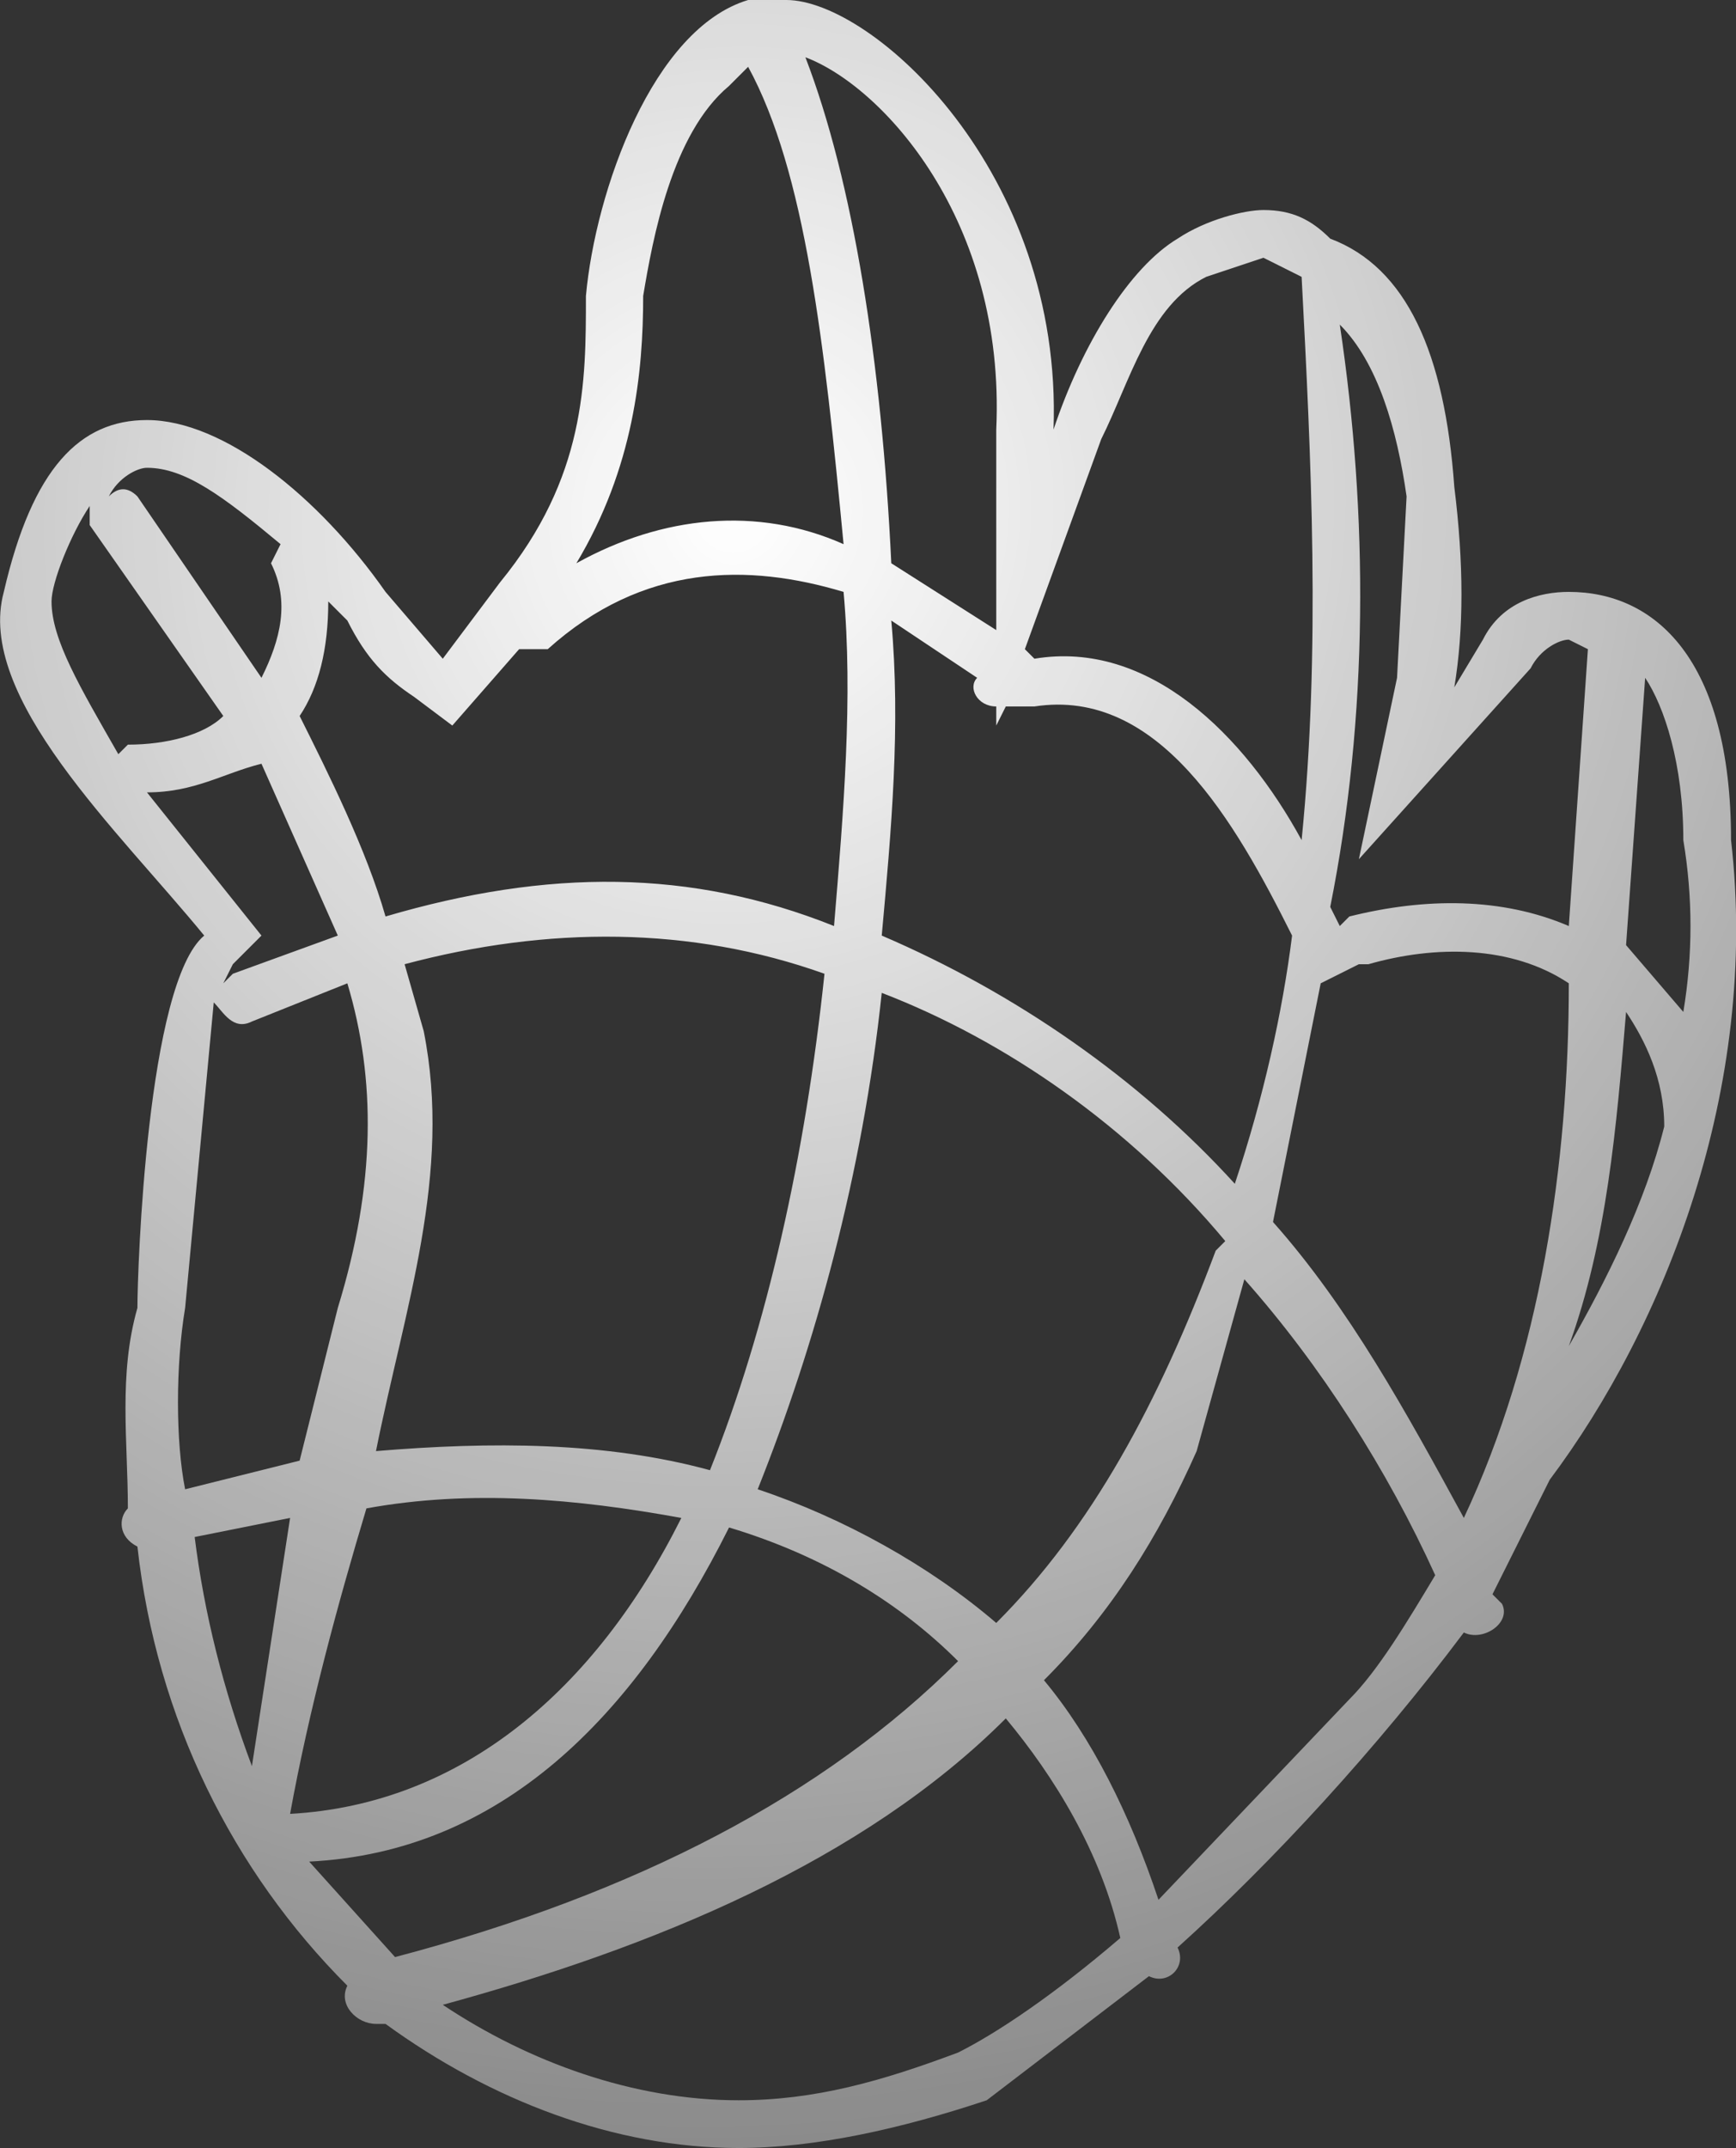 <?xml version="1.0" encoding="UTF-8" standalone="no"?>
<!-- Generator: flash2svg, http://dissentgraphics.com/tools/flash2svg -->

<svg
   xmlns:dc="http://purl.org/dc/elements/1.1/"
   xmlns:cc="http://creativecommons.org/ns#"
   xmlns:rdf="http://www.w3.org/1999/02/22-rdf-syntax-ns#"
   xmlns:svg="http://www.w3.org/2000/svg"
   xmlns="http://www.w3.org/2000/svg"
   xmlns:sodipodi="http://sodipodi.sourceforge.net/DTD/sodipodi-0.dtd"
   xmlns:inkscape="http://www.inkscape.org/namespaces/inkscape"
   id="Avatar"
   image-rendering="auto"
   version="1.1"
   x="0px"
   y="0px"
   width="9.096"
   height="11.25"
   viewBox="0 0 9.096 11.25"
   inkscape:version="0.48.4 r9939"
   sodipodi:docname="Avatar_backHandRight3.svg">
  <rect x="0" y="0" width="9.096" height="11.25" fill="#333333" stroke="none"/>
  <sodipodi:namedview
     pagecolor="#ffffff"
     bordercolor="#666666"
     borderopacity="1"
     objecttolerance="10"
     gridtolerance="10"
     guidetolerance="10"
     inkscape:pageopacity="0"
     inkscape:pageshadow="2"
     inkscape:window-width="640"
     inkscape:window-height="480"
     id="namedview3141"
     showgrid="false"
     fit-margin-top="0"
     fit-margin-left="0"
     fit-margin-right="0"
     fit-margin-bottom="0"
     inkscape:zoom="1.8730159"
     inkscape:cx="37.86951"
     inkscape:cy="-43.828938"
     inkscape:window-x="11"
     inkscape:window-y="27"
     inkscape:window-maximized="0"
     inkscape:current-layer="Avatar" />
  <defs
     id="defs3125">
    <radialGradient
       gradientUnits="userSpaceOnUse"
       color-interpolation="sRGB"
       r="8.955"
       cx="-0.299"
       cy="-5.499"
       fx="-0.299"
       fy="-5.499"
       gradientTransform="matrix(-0.758,0.654,-0.639,-0.745,-3.949,-9.349)"
       id="radialGradient">
      <stop
         stop-color="#FFF"
         stop-opacity="1"
         offset="0"
         id="stop3128" />
      <stop
         stop-color="#FFF"
         stop-opacity="0.408"
         offset="1"
         id="stop3130" />
    </radialGradient>
    <radialGradient
       gradientUnits="userSpaceOnUse"
       color-interpolation="sRGB"
       r="8.966"
       cx="-4.198"
       cy="-14.805"
       fx="-4.198"
       fy="-14.805"
       gradientTransform="matrix(-0.757,0.653,-0.638,-0.745,-12.649,-13.649)"
       id="radialGradient1">
      <stop
         stop-color="#FFF"
         stop-opacity="1"
         offset="0"
         id="stop3133" />
      <stop
         stop-color="#FFF"
         stop-opacity="0.408"
         offset="1"
         id="stop3135" />
    </radialGradient>
  </defs>
  <g
     id="backHandRight4"
     overflow="visible"
     style="overflow:visible"
     transform="translate(3.87,8.05)">
    <g
       id="backHandRight3_0">
      <g
         id="element">
        <path
           id="path"
           d="m 2.75,-6.95 c -0.1,0 -0.3,0.05 -0.45,0.15 -0.25,0.15 -0.5,0.55 -0.65,1 C 1.7,-7.15 0.7,-8.05 0.25,-8.05 l -0.2,0 c -0.5,0.15 -0.8,1 -0.85,1.55 0,0.45 0,0.95 -0.45,1.5 l -0.3,0.4 -0.3,-0.35 c -0.35,-0.5 -0.85,-0.9 -1.25,-0.9 -0.35,0 -0.6,0.25 -0.75,0.9 -0.15,0.55 0.6,1.25 1.05,1.8 -0.3,0.25 -0.35,1.75 -0.35,1.95 -0.1,0.35 -0.05,0.7 -0.05,1.05 -0.05,0.05 -0.05,0.15 0.05,0.2 0.1,0.9 0.5,1.7 1.1,2.3 -0.05,0.1 0.05,0.2 0.15,0.2 l 0.05,0 C -1.3,2.95 -0.65,3.2 0,3.2 0.4,3.2 0.85,3.1 1.3,2.95 L 2.15,2.3 C 2.25,2.35 2.35,2.25 2.3,2.15 2.8,1.7 3.35,1.1 3.8,0.5 3.9,0.55 4.05,0.45 4,0.35 L 3.95,0.3 4.25,-0.3 C 4.85,-1.1 5.35,-2.35 5.2,-3.65 5.2,-4.6 4.8,-4.95 4.35,-4.95 4.2,-4.95 4,-4.9 3.9,-4.7 L 3.75,-4.45 C 3.8,-4.75 3.8,-5.1 3.75,-5.5 3.7,-6.2 3.5,-6.65 3.1,-6.8 3,-6.9 2.9,-6.95 2.75,-6.95 z m 0.2,0.35 c 0.05,0.95 0.1,1.95 0,2.95 C 2.65,-4.2 2.15,-4.7 1.55,-4.6 L 1.5,-4.65 1.9,-5.75 c 0.15,-0.3 0.25,-0.7 0.55,-0.85 l 0.3,-0.1 0.2,0.1 z m -1.6,0.8 0,1.05 L 0.8,-5.1 c -0.05,-1.05 -0.2,-2 -0.45,-2.65 0.4,0.15 1.05,0.85 1,1.95 z m 3.1,1.15 -0.1,1.45 C 4,-3.35 3.6,-3.35 3.2,-3.25 L 3.15,-3.2 3.1,-3.3 c 0.2,-1 0.2,-2.05 0.05,-3.05 0.2,0.2 0.3,0.55 0.35,0.9 l -0.05,0.95 -0.2,0.95 0.9,-1 C 4.2,-4.65 4.3,-4.7 4.35,-4.7 l 0.1,0.05 z m 0.5,1 c 0.05,0.3 0.05,0.6 0,0.9 l -0.3,-0.35 0.1,-1.4 c 0.1,0.15 0.2,0.45 0.2,0.85 z m -3.4,-0.7 c 0.65,-0.1 1.05,0.6 1.35,1.2 -0.05,0.4 -0.15,0.85 -0.3,1.3 -0.5,-0.55 -1.15,-1 -1.85,-1.3 0.05,-0.55 0.1,-1.1 0.05,-1.65 l 0.45,0.3 c -0.05,0.05 0,0.15 0.1,0.15 l 0,0.1 0.05,-0.1 0.15,0 z M 0.5,-3.2 C -0.25,-3.5 -1,-3.5 -1.85,-3.25 -1.95,-3.6 -2.15,-4 -2.3,-4.3 c 0.1,-0.15 0.15,-0.35 0.15,-0.6 l 0.1,0.1 c 0.1,0.2 0.2,0.3 0.35,0.4 l 0.2,0.15 0.35,-0.4 0.15,0 c 0.5,-0.45 1.05,-0.45 1.55,-0.3 0.05,0.55 0,1.15 -0.05,1.75 z m 0.25,0.35 c 0.65,0.25 1.3,0.7 1.8,1.3 L 2.5,-1.5 C 2.2,-0.7 1.85,-0.05 1.35,0.45 1,0.15 0.55,-0.1 0.1,-0.25 0.4,-1 0.65,-1.9 0.75,-2.85 z m 4.1,0.7 c -0.1,0.4 -0.3,0.8 -0.5,1.15 0.2,-0.55 0.25,-1.15 0.3,-1.75 0.1,0.15 0.2,0.35 0.2,0.6 z M 3.3,-3 c 0.35,-0.1 0.75,-0.1 1.05,0.1 0,0.95 -0.15,1.95 -0.55,2.8 -0.3,-0.55 -0.6,-1.1 -1,-1.55 L 3.05,-2.9 3.25,-3 3.3,-3 z m -0.65,1.65 c 0.4,0.45 0.75,1 1,1.55 C 3.5,0.45 3.35,0.7 3.2,0.85 L 2.2,1.9 C 2.05,1.45 1.85,1.05 1.6,0.75 1.95,0.4 2.2,0 2.4,-0.45 l 0.25,-0.9 z M 0.55,-5.2 c -0.45,-0.2 -0.95,-0.15 -1.4,0.1 0.3,-0.5 0.35,-1 0.35,-1.4 0.05,-0.3 0.15,-0.85 0.45,-1.1 l 0.1,-0.1 c 0.3,0.55 0.4,1.45 0.5,2.5 z M 0,2.95 c -0.55,0 -1.1,-0.2 -1.55,-0.5 C -0.45,2.15 0.65,1.7 1.4,0.95 1.65,1.25 1.9,1.65 2,2.1 1.65,2.4 1.35,2.6 1.15,2.7 0.75,2.85 0.4,2.95 0,2.95 z M -2.45,-5.1 c 0.1,0.2 0.05,0.4 -0.05,0.6 l -0.65,-0.95 c -0.05,-0.05 -0.1,-0.05 -0.15,0 0.05,-0.1 0.15,-0.15 0.2,-0.15 0.2,0 0.4,0.15 0.7,0.4 l -0.05,0.1 z m 0.35,1.95 -0.55,0.2 L -2.7,-2.9 -2.65,-3 -2.5,-3.15 -3.1,-3.9 c 0.25,0 0.4,-0.1 0.6,-0.15 l 0.4,0.9 z m -1.3,-2.15 0.7,1 c -0.1,0.1 -0.3,0.15 -0.5,0.15 l -0.05,0.05 c -0.2,-0.35 -0.35,-0.6 -0.35,-0.8 0,-0.1 0.1,-0.35 0.2,-0.5 l 0,0.1 z m 0.65,2.5 c 0.05,0.05 0.1,0.15 0.2,0.1 l 0.5,-0.2 c 0.15,0.5 0.15,1.05 -0.05,1.7 l -0.2,0.8 -0.6,0.15 c -0.05,-0.25 -0.05,-0.65 0,-0.95 l 0.15,-1.6 z m 2.45,2.7 c -0.45,0.9 -1.15,1.5 -2.05,1.55 0.1,-0.55 0.25,-1.1 0.4,-1.6 0.55,-0.1 1.1,-0.05 1.65,0.05 z M -1.75,-3 c 0.75,-0.2 1.5,-0.2 2.2,0.05 -0.1,0.95 -0.3,1.85 -0.6,2.6 C -0.7,-0.5 -1.3,-0.5 -1.9,-0.45 -1.75,-1.2 -1.5,-1.9 -1.65,-2.65 L -1.75,-3 z m -1.1,3 0.5,-0.1 -0.2,1.3 C -2.7,0.8 -2.8,0.4 -2.85,0 z m 0.6,1.7 c 1,-0.05 1.7,-0.75 2.2,-1.75 0.5,0.15 0.9,0.4 1.2,0.7 Q 0.1,1.7 -1.8,2.2 L -2.25,1.7 z"
           inkscape:connector-curvature="0"
           style="fill:url(#radialGradient1)" />
      </g>
    </g>
  </g>
</svg>
